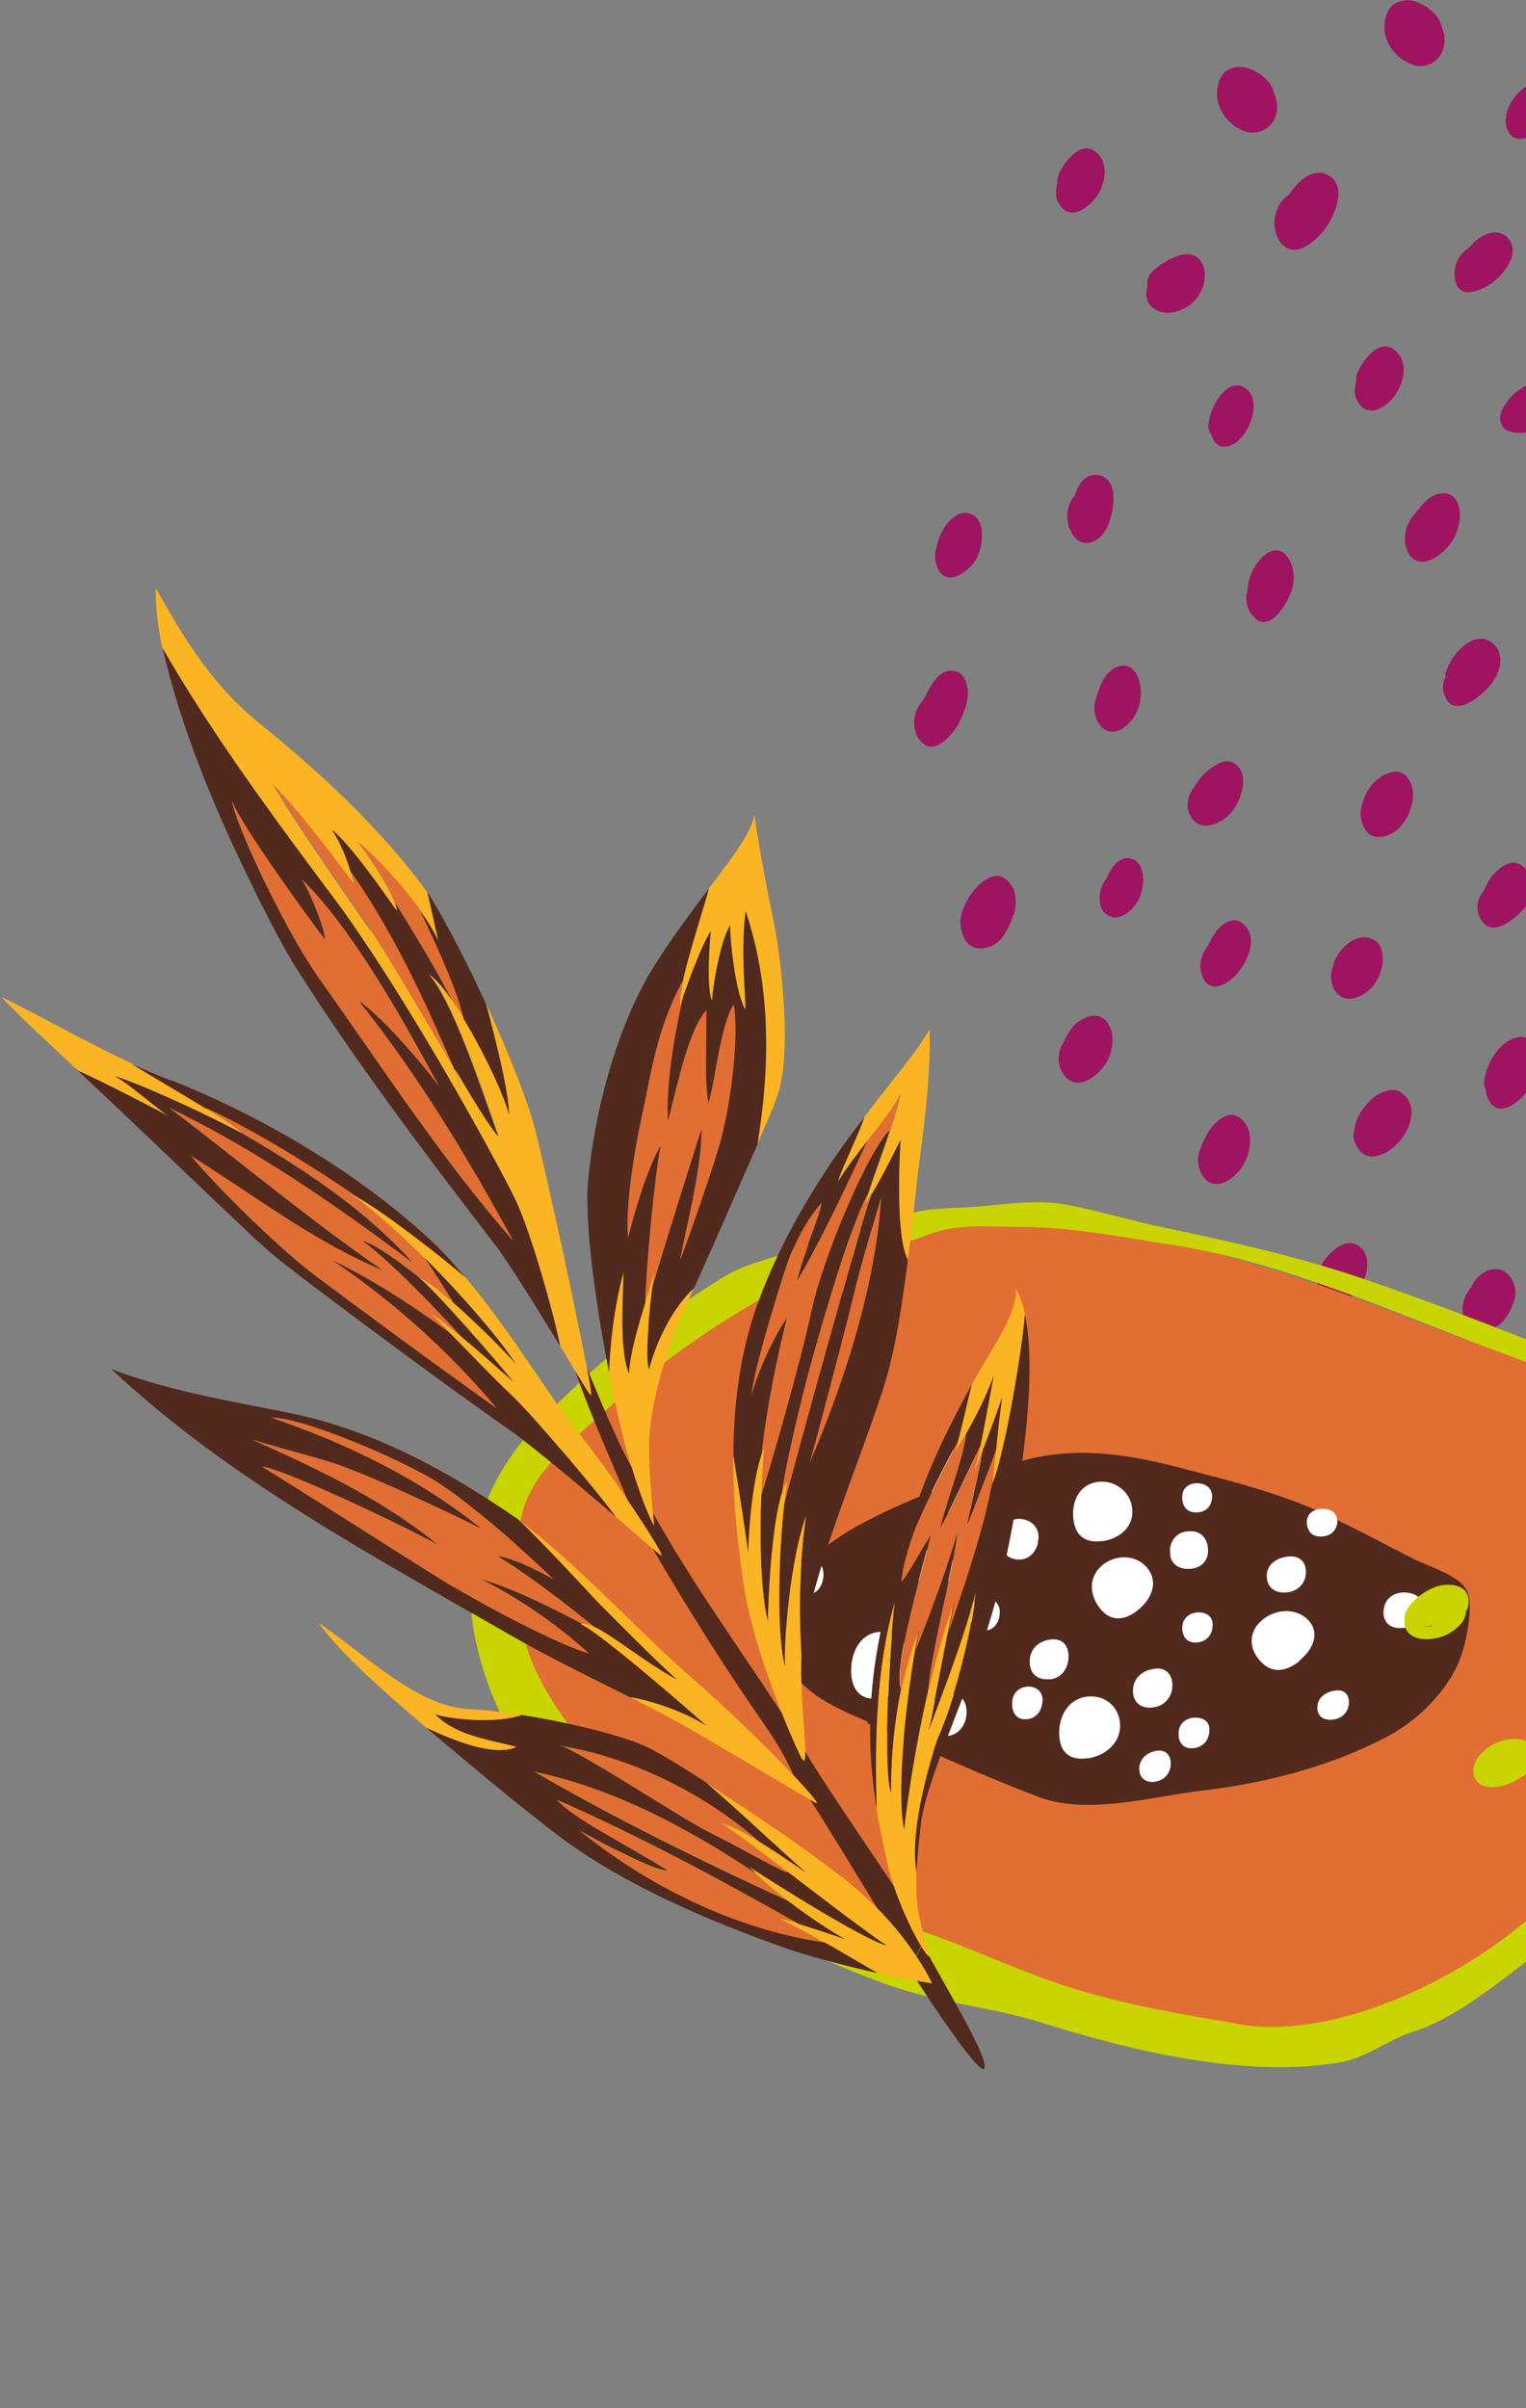 <svg width="192" height="303" viewBox="0 0 192 303" fill="none" xmlns="http://www.w3.org/2000/svg">
<rect x="0" y="0" width="192" height="303" fill="#808080" stroke="none"/>
<g clip-path="url(#clip0_320_1078)">
<path d="M189.372 54.01C191.791 55.502 197.684 53.22 196.145 48.657C195.485 46.683 193.418 47.56 192.362 48.262C192.186 48.394 191.966 48.526 191.791 48.657C190.603 49.228 189.635 50.281 188.932 51.685C188.58 52.387 188.756 53.615 189.372 54.01Z" fill="#9E1460"/>
<path d="M182.027 88.057C183.214 89.9 185.677 88.013 186.821 86.96C187.568 86.214 188.272 85.293 188.624 84.152C189.064 82.66 188.492 81.212 187.392 80.642C185.281 79.501 182.73 82.09 181.939 84.503C181.851 84.722 181.851 84.942 181.895 85.161C181.455 85.995 181.367 87.004 182.071 88.101L182.027 88.057Z" fill="#9E1460"/>
<path d="M144.819 38.522C146.182 39.882 148.205 39.4 149.613 38.434C150.888 37.601 152.12 35.275 151.372 33.389C150.229 30.493 146.446 32.775 144.995 34.135C144.511 34.617 144.203 35.319 144.379 36.065C144.335 36.241 144.291 36.416 144.247 36.592C144.115 37.425 144.335 37.996 144.819 38.522Z" fill="#9E1460"/>
<path d="M183.038 34.88C183.346 38.039 186.469 36.504 187.744 35.582C189.02 34.661 191.306 32.116 189.855 30.098C189.019 28.957 187.612 29.133 186.601 29.659C185.941 30.01 185.325 30.581 184.797 31.195C183.698 31.897 182.862 33.169 183.038 34.88Z" fill="#9E1460"/>
<path d="M186.908 136.977C186.908 137.372 187.04 137.767 187.216 138.206C188.404 141.014 191.35 138.6 192.406 136.933C193.066 135.924 193.593 134.827 193.725 133.511C193.857 132.107 193.154 130.878 192.098 130.571C189.635 129.869 187.04 133.116 186.732 136.143C186.732 136.407 186.732 136.67 186.864 136.933L186.908 136.977Z" fill="#9E1460"/>
<path d="M170.899 144.567C172.263 146.498 174.814 145.094 176.045 143.646C176.837 142.725 177.496 141.584 177.584 140.136C177.716 138.557 176.485 137.196 175.385 137.153C173.45 137.021 171.251 139.127 170.548 141.408C170.504 141.584 170.46 141.716 170.46 141.891C170.196 142.725 170.24 143.646 170.899 144.524V144.567Z" fill="#9E1460"/>
<path d="M184.094 165.54C184.622 168.348 187.656 167.689 188.976 166.373C189.68 165.627 190.251 164.574 190.559 163.477C190.955 161.898 190.163 160.406 189.064 159.88C187.7 159.222 185.765 160.275 185.106 161.986C184.314 162.863 183.83 164.179 184.094 165.583V165.54Z" fill="#9E1460"/>
<path d="M165.798 162.03C165.886 162.6 166.106 162.951 166.414 163.127C167.733 164.969 170.108 163.521 171.164 161.854C171.779 160.933 172.131 159.792 171.999 158.564C171.823 157.247 170.9 156.458 169.932 156.414C168.833 156.37 167.821 157.204 166.985 158.125C166.106 159.09 165.578 160.538 165.798 162.03Z" fill="#9E1460"/>
<path d="M151.724 148.472C153.22 149.745 155.331 148.341 156.342 146.717C157.618 144.699 157.794 141.54 155.638 140.443C154.671 139.917 153.571 140.663 152.824 141.409C152.12 142.11 151.592 143.207 151.152 144.173C151.152 144.173 151.152 144.26 151.152 144.304C151.108 144.392 151.064 144.48 151.02 144.567C150.449 145.884 150.801 147.639 151.768 148.472H151.724Z" fill="#9E1460"/>
<path d="M168.481 125.219C170.152 126.491 172.703 124.824 173.538 122.762C173.978 121.665 174.154 120.524 173.758 119.339C173.45 118.374 172.527 117.979 171.823 117.935C170.284 117.848 168.656 119.208 167.909 120.875C167.821 121.094 167.733 121.358 167.733 121.577C167.205 122.806 167.513 124.473 168.481 125.219Z" fill="#9E1460"/>
<path d="M151.24 122.718C152.252 125.482 154.935 123.595 156.034 122.016C156.738 121.051 157.266 119.954 157.398 118.637C157.53 117.19 156.43 115.829 155.374 115.786C153.967 115.742 152.736 117.277 152.032 118.901C151.24 119.954 150.713 121.27 151.24 122.718Z" fill="#9E1460"/>
<path d="M134.967 136.1C136.023 136.538 137.298 135.792 138.134 135.003C138.97 134.213 139.585 133.335 139.849 132.019C140.157 130.659 139.937 129.123 139.014 128.29C138.002 127.368 136.595 127.895 135.627 128.597C134.835 129.167 134.308 130.089 133.868 131.054C133.56 131.493 133.34 132.019 133.252 132.59C132.988 134.169 133.78 135.661 134.923 136.1H134.967Z" fill="#9E1460"/>
<path d="M138.969 114.82C140.333 116.268 142.268 114.908 143.191 113.329C144.071 111.793 144.203 108.766 142.532 108.108C141.124 107.537 139.937 108.81 139.277 110.433C139.057 110.696 138.881 111.003 138.705 111.354C138.222 112.363 138.178 114.075 138.969 114.864V114.82Z" fill="#9E1460"/>
<path d="M121.026 117.277C121.685 119.646 123.532 119.646 125.072 118.857C126.259 118.242 127.095 116.4 127.579 114.952C128.15 113.109 127.623 111.091 126.171 110.389C124.852 109.731 123.357 111.047 122.477 112.1C122.037 112.626 121.685 113.197 121.421 113.855C120.894 114.82 120.63 115.961 121.026 117.277Z" fill="#9E1460"/>
<path d="M138.398 91.26C139.981 93.234 142.488 91.26 143.236 89.066C144.027 86.74 143.236 83.318 140.905 83.801C139.541 84.064 138.618 85.512 138.134 87.179C137.562 88.496 137.43 89.987 138.442 91.26H138.398Z" fill="#9E1460"/>
<path d="M149.437 101.131C149.393 101.57 149.437 101.965 149.613 102.272C149.965 103.281 150.8 103.895 151.724 103.895C152.647 103.895 153.659 103.369 154.451 102.711C155.77 101.57 157.353 98.104 155.726 96.393C154.626 95.252 153.395 95.91 152.296 96.7C151.46 97.314 150.756 98.104 150.228 99.069C149.745 99.683 149.437 100.385 149.437 101.175V101.131Z" fill="#9E1460"/>
<path d="M171.779 104.378C172.615 105.738 174.242 105.387 175.297 104.773C177.057 103.72 178.728 100.122 177.145 97.929C176.089 96.393 174.11 97.27 173.054 98.28C172.351 98.938 171.691 99.947 171.427 101.044C171.031 102.141 171.119 103.325 171.779 104.378Z" fill="#9E1460"/>
<path d="M186.777 116.268C188.184 117.584 190.559 115.61 191.615 114.469C193.154 112.846 193.066 109.731 191.175 108.722C190.163 108.151 188.844 109.029 188.052 109.862C187.612 110.301 187.305 110.828 186.997 111.398C186.909 111.574 186.821 111.793 186.733 112.012C186.557 112.232 186.381 112.451 186.249 112.714C185.589 113.943 185.897 115.435 186.777 116.268Z" fill="#9E1460"/>
<path d="M157.925 77.834C159.86 79.413 161.84 76.21 162.543 74.192C163.335 71.735 161.972 68.357 159.685 69.454C158.453 70.068 157.09 72.086 157.002 74.017C156.606 75.377 156.782 76.869 157.969 77.79L157.925 77.834Z" fill="#9E1460"/>
<path d="M134.395 65.944C134.395 66.163 134.483 66.382 134.615 66.558C134.703 66.777 134.835 66.997 134.923 67.216C136.33 69.41 138.793 68.05 139.541 65.768C139.937 64.584 140.201 63.311 140.069 62.039C139.893 60.591 138.925 59.714 137.826 59.757C136.418 59.757 135.671 60.942 135.187 62.39C134.835 62.785 134.571 63.311 134.395 63.925C134.219 64.584 134.263 65.286 134.395 65.944Z" fill="#9E1460"/>
<path d="M115.924 93.366C117.595 95.077 119.75 92.62 120.673 90.909C121.201 89.9 121.641 88.759 121.773 87.53C121.861 86.302 121.333 84.722 120.278 84.459C118.342 83.976 117.199 85.907 116.319 87.837C116.011 88.232 115.704 88.627 115.44 89.11C114.736 90.47 114.912 92.356 115.924 93.366Z" fill="#9E1460"/>
<path d="M152.384 54.58C152.472 54.887 152.604 55.194 152.736 55.458C153.351 56.467 154.451 56.291 155.242 55.852C156.122 55.326 156.826 54.361 157.266 53.264C157.793 52.035 158.057 50.193 157.09 49.184C154.847 46.902 152.34 50.675 152.032 53.439C151.988 53.878 152.12 54.273 152.34 54.58H152.384Z" fill="#9E1460"/>
<path d="M170.768 50.368C171.867 52.694 174.11 51.465 175.298 50.017C176.661 48.35 177.321 45.498 175.429 44.006C173.67 42.602 171.647 45.016 170.812 46.858C170.636 47.253 170.592 47.604 170.636 47.955C170.416 48.745 170.372 49.666 170.724 50.412L170.768 50.368Z" fill="#9E1460"/>
<path d="M133.164 25.447C134.264 27.773 136.507 26.544 137.694 25.096C139.057 23.429 139.717 20.577 137.826 19.085C136.067 17.681 134.044 20.095 133.208 21.937C133.032 22.332 132.988 22.683 133.032 23.034C132.812 23.824 132.768 24.745 133.12 25.491L133.164 25.447Z" fill="#9E1460"/>
<path d="M177.321 69.805C178.772 71.691 180.971 70.156 182.246 68.708C183.434 67.348 184.269 64.584 183.17 62.873C182.466 61.776 181.015 61.951 180.135 62.478C179.212 63.048 178.508 64.013 177.804 64.935C177.584 65.154 177.408 65.417 177.277 65.724C176.617 66.865 176.529 68.708 177.365 69.805H177.321Z" fill="#9E1460"/>
<path d="M117.771 70.902C118.606 73.973 121.333 72.393 122.565 70.77C123.708 69.234 124.192 65.461 122.169 64.671C120.322 63.925 118.386 66.251 117.903 68.62C117.639 69.366 117.551 70.2 117.771 70.945V70.902Z" fill="#9E1460"/>
<path d="M160.916 30.23C162.543 32.775 165.226 30.712 166.589 28.957C167.953 27.246 169.668 23.254 166.985 21.981C165.226 21.148 163.423 22.596 162.191 24.482C160.564 25.448 159.684 28.256 160.96 30.23H160.916Z" fill="#9E1460"/>
<path d="M174.33 4.519C174.814 6.362 176.265 7.59 177.629 8.117C178.992 8.643 180.795 8.117 181.499 6.406C181.895 5.397 181.807 4.3 181.411 3.422C181.147 2.106 180.004 1.141 179.124 0.658C177.937 -4.89131e-05 176.837 -0.219 175.606 0.395C174.374 1.009 173.934 3.071 174.33 4.563V4.519Z" fill="#9E1460"/>
<path d="M153.263 12.899C153.747 14.742 155.154 15.97 156.562 16.497C157.925 17.023 159.728 16.497 160.432 14.786C160.828 13.777 160.74 12.68 160.344 11.802C160.08 10.486 158.937 9.521 158.057 9.038C156.87 8.38 155.77 8.161 154.539 8.775C153.307 9.389 152.867 11.451 153.263 12.943V12.899Z" fill="#9E1460"/>
<path d="M189.635 16.278C190.207 17.813 191.79 17.594 192.758 17.111C193.242 16.848 193.681 16.409 194.033 15.839C194.121 15.751 194.209 15.663 194.297 15.576C195.045 14.83 195.573 13.47 195.265 12.285C194.781 10.574 193.286 10.091 192.098 10.837C190.647 11.715 188.843 14.04 189.635 16.278Z" fill="#9E1460"/>
</g>
<g clip-path="url(#clip1_320_1078)">
<path d="M176.206 220.81C181.037 218.28 185.173 213.987 187.242 209.606C187.359 209.318 187.508 208.992 187.658 208.667C188.735 205.897 189.442 201.515 188.811 199.224C188.714 198.883 188.624 198.61 188.501 198.375C187.308 196.057 184.28 194.821 182.01 193.911C181.358 193.611 180.712 193.381 180.167 193.108C179.115 192.594 178.57 192.321 177.518 191.808C175.264 190.652 172.283 189.133 169.169 187.694C163.374 184.992 157.205 183.33 149.824 181.342C141.055 179.005 134.342 178.432 127.45 180.491C120.317 182.603 114.343 184.801 109.229 187.283C105.327 189.185 95.915 193.878 95.741 205.132C95.731 205.901 95.784 206.595 95.838 207.289C96.596 214.806 102.327 217.583 107.492 219.809C107.818 219.959 107.962 220.018 108.288 220.168C109.191 220.553 110.056 220.906 110.889 221.297C118.383 224.743 124.584 227.274 129.621 229.196C134.946 231.236 140.974 230.185 146.794 229.15C146.863 229.145 146.932 229.14 147.002 229.134C148.86 228.784 150.446 228.524 151.93 228.307C161.643 227.046 169.405 224.503 176.179 220.917L176.206 220.81Z" fill="#51291D"/>
<path d="M195.01 242.248C198.821 239.62 202.798 236.875 206.822 234.301C208.552 233.193 210.19 231.812 211.765 230.505C212.848 229.62 213.83 228.778 214.855 228.037C216.077 227.141 217.305 226.315 218.533 225.489C220.556 224.114 222.712 222.659 224.783 221.001C225.605 220.345 226.528 219.646 227.484 218.911C233.061 214.753 241.019 208.878 241.447 200.887C241.484 200.465 241.484 200.011 241.553 199.552C241.542 199.413 241.574 199.376 241.564 199.237C241.712 197.097 241.791 194.961 241.149 193.439C240.09 191.041 237.675 188.711 235.02 187.342C233.023 186.341 230.78 185.778 228.606 185.21C227.11 184.835 225.722 184.486 224.323 183.999C220.477 182.58 216.936 181.034 213.768 179.354C205.943 175.235 197.237 172.824 188.927 170.103C184.772 168.743 180.387 167.12 176.21 165.482C162.558 160.06 147.855 155.486 133.062 153.815C118.307 152.177 104.379 158.05 92.256 164.694C85.525 168.382 79.857 172.721 74.995 177.104C74.536 177.488 74.114 177.904 73.623 178.325C70.159 181.381 66.21 184.927 64.355 190.268C63.897 191.56 63.62 192.942 63.45 194.351C62.967 198.926 63.215 203.026 64.098 206.764C67.037 219.457 76.622 227.806 85.218 233.751C91.746 238.248 99.485 241.256 105.477 243.35C107.341 243.976 109.195 244.464 111.011 244.92C113.077 245.461 115.214 245.997 117.19 246.72C118.915 247.357 120.651 248.133 122.387 248.909C124.267 249.744 126.147 250.578 128.123 251.301C134.698 253.7 141.657 255.65 148.717 257.104C152.797 257.947 156.946 257.877 160.887 257.822C161.304 257.79 161.549 257.807 161.934 257.812C165.389 257.795 169.223 257.713 173.056 255.817C180.625 252.136 187.81 247.088 194.898 242.152L195.01 242.248ZM109.13 216.613C103.35 214.119 98.356 211.845 98.422 205.033C98.513 197.661 104.219 193.807 109.728 191.016C114.634 188.549 120.565 186.249 127.693 184.068C133.864 182.169 139.995 182.437 148.406 184.661C155.21 186.414 161.336 187.974 166.88 190.59C169.599 191.885 172.361 193.281 174.946 194.656C175.998 195.17 176.511 195.48 177.563 195.993C178.183 196.33 178.867 196.593 179.625 196.919C181.612 197.781 183.882 198.691 184.593 200.207C184.673 200.341 184.722 200.512 184.77 200.683C185.219 202.429 184.613 206.315 183.685 208.759C183.6 209.01 183.477 209.228 183.392 209.479C181.686 213.134 178.286 216.569 174.325 218.614C167.813 221.971 160.408 224.173 151.485 225.269C149.825 225.464 148.17 225.73 146.344 226.043C140.897 226.944 135.243 227.862 130.564 226.053C125.095 223.954 119.172 221.402 111.822 218.015C110.989 217.624 110.086 217.239 109.146 216.821L109.13 216.613Z" fill="#E16E33"/>
<path d="M177.824 255.629C184.807 253.389 191.483 246.739 198.123 242.326C201.812 239.917 205.147 236.557 208.808 233.801C211.482 231.818 214.29 230.209 217.012 228.396C222.596 224.762 228.461 219.814 233.948 214.929C240.053 209.475 244.56 201.418 243.312 194.776C242.187 188.822 236.381 185.981 231.221 183.371C225.917 180.701 219.599 179.365 213.697 177.09C199.479 171.571 185.293 165.561 170.808 160.656C163.101 158.064 154.61 156.16 146.519 154.47C142.439 153.627 138.433 152.395 134.428 151.617C130.422 150.838 126.567 151.55 122.68 151.845C119.487 152.087 116.47 151.897 113.416 153.036C110.768 154.005 107.992 154.669 105.307 155.606C101.601 156.899 97.805 157.92 93.999 159.256C91.041 160.283 88.554 162.427 85.746 164.036C79.731 167.494 74.618 172.245 69.196 177.509C63.224 183.337 59.053 190.321 59.171 200.4C59.273 210.725 65.384 222.444 72.132 228.425C77.565 233.214 84.2 237.737 90.348 240.483C97.329 243.618 104.225 247.005 111.195 249.548C117.844 252.011 124.904 252.557 130.987 254.47C142.118 257.989 156.815 261.586 168.764 259.458C171.899 258.906 174.722 256.598 177.754 255.635L177.824 255.629ZM155.647 254.624C148.571 253.415 141.57 252.271 134.231 249.93C126.284 247.391 118.309 243.144 110.17 241.283C97.694 238.424 82.07 230.534 73.937 220.19C69.827 214.916 65.493 208.997 65.125 201.101C64.968 197.727 64.88 192.986 65.887 189.768C67.06 185.979 70.24 182.875 72.685 180.63C81.864 172.045 94.407 162.716 106.579 158.511C109.879 157.388 113.28 156.677 116.467 155.457C120.396 153.903 124.305 154.339 128.497 154.37C134.958 154.404 141.623 155.714 148.021 156.729C162.194 158.97 176.434 165.675 190.086 170.643C203.38 175.499 216.306 181.919 229.749 185.996C234.684 187.506 241.19 190.364 240.814 196.78C240.608 200.426 240.674 203.528 237.846 207.129C235.082 210.654 232.12 212.52 228.966 215.063C222.566 220.331 216.001 224.808 209.639 229.654C205.849 232.559 201.755 234.231 197.96 237.067C195.35 238.976 192.692 241.167 190.258 243.097C181.702 249.82 167.225 256.713 155.684 254.656L155.647 254.624Z" fill="#C9D400"/>
<path d="M138.752 193.876C136.547 194.252 135.206 193.167 135.034 190.946C134.861 188.725 135.896 186.762 138.107 186.454C140.285 186.184 142.251 187.676 142.455 189.86C142.66 192.043 140.995 193.531 138.789 193.908L138.752 193.876Z" fill="white"/>
<path d="M143.131 202.619C141.289 204.086 139.532 203.94 138.282 202.219C136.994 200.467 136.998 198.267 138.807 196.839C140.654 195.442 143.153 195.706 144.436 197.389C145.718 199.072 144.972 201.153 143.131 202.619Z" fill="white"/>
<path d="M136.927 221.207C134.652 221.589 133.311 220.504 133.272 218.203C133.196 215.87 134.434 213.821 136.676 213.477C138.956 213.164 140.858 214.73 140.929 216.994C141 219.257 139.169 220.862 136.895 221.244L136.927 221.207Z" fill="white"/>
<path d="M110.511 213.716C108.295 213.954 107.077 212.65 107.091 210.135C107.106 207.621 108.408 205.497 110.629 205.329C112.85 205.161 114.597 206.983 114.615 209.46C114.595 211.905 112.796 213.472 110.543 213.678L110.511 213.716Z" fill="white"/>
<path d="M163.49 208.999C161.617 210.502 159.871 210.495 158.492 208.924C157.113 207.353 157.053 205.229 158.895 203.762C160.736 202.296 163.326 202.379 164.667 203.918C166.041 205.42 165.326 207.463 163.453 208.967L163.49 208.999Z" fill="white"/>
<path d="M122.404 189.705C120.589 191.064 118.929 190.806 117.763 188.835C116.598 186.864 116.698 184.553 118.513 183.193C120.327 181.834 122.709 182.386 123.869 184.288C125.029 186.19 124.219 188.346 122.404 189.705Z" fill="white"/>
<path d="M117.541 199.916C116.046 199.995 115.095 198.985 115.179 197.373C115.258 195.692 116.48 194.797 117.943 194.756C119.443 194.747 120.101 196.023 119.878 197.645C119.745 198.633 119.003 199.875 117.509 199.954L117.541 199.916Z" fill="white"/>
<path d="M145.124 214.824C143.571 215.047 142.529 214.218 142.55 212.681C142.57 211.144 143.781 210.11 145.34 209.957C146.862 209.771 147.647 210.898 147.488 212.446C147.387 213.396 146.678 214.602 145.124 214.824Z" fill="white"/>
<path d="M162.016 200.348C160.495 200.533 159.427 199.811 159.383 198.349C159.34 196.886 160.562 195.991 162.121 195.838C163.679 195.685 164.459 196.742 164.289 198.151C164.183 199.032 163.538 200.163 161.947 200.353L162.016 200.348Z" fill="white"/>
<path d="M130.603 194.144C130.198 195.675 129.04 196.496 127.583 196.153C126.125 195.81 125.697 194.341 126.102 192.81C126.539 191.241 127.9 190.789 129.267 191.314C130.095 191.635 130.971 192.58 130.566 194.112L130.603 194.144Z" fill="white"/>
<path d="M178.955 202.694C178.609 204.081 177.488 204.934 175.946 204.842C174.403 204.749 173.82 203.537 174.166 202.15C174.512 200.762 175.895 200.134 177.384 200.44C178.271 200.617 179.301 201.306 178.918 202.662L178.955 202.694Z" fill="white"/>
<path d="M132.072 211.276C130.513 211.429 129.541 210.596 129.556 208.989C129.571 207.382 130.82 206.38 132.347 206.265C133.873 206.149 134.627 207.313 134.404 208.935C134.271 209.923 133.599 211.16 132.04 211.313L132.072 211.276Z" fill="white"/>
<path d="M119.186 218.432C117.627 218.585 116.65 217.682 116.729 216.001C116.776 214.357 118.019 213.286 119.546 213.17C121.073 213.054 121.799 214.325 121.576 215.948C121.443 216.935 120.745 218.279 119.186 218.432Z" fill="white"/>
<path d="M147.19 195.085C147.286 193.612 148.257 192.631 149.794 192.654C151.294 192.645 152.085 193.841 151.99 195.314C151.895 196.787 150.593 197.549 149.114 197.382C148.163 197.28 147.1 196.627 147.228 195.117L147.19 195.085Z" fill="white"/>
<path d="M131.144 214.175C131.033 215.439 130.227 216.303 129.042 216.323C127.825 216.381 127.221 215.345 127.364 214.042C127.475 212.778 128.505 212.106 129.701 212.225C130.406 212.311 131.287 212.872 131.176 214.137L131.144 214.175Z" fill="white"/>
<path d="M152.572 204.625C152.488 205.784 151.714 206.61 150.497 206.667C149.279 206.725 148.649 205.795 148.766 204.6C148.85 203.442 149.88 202.77 151.076 202.889C151.813 202.938 152.689 203.43 152.572 204.625Z" fill="white"/>
<path d="M125.781 203.097C125.67 204.362 124.865 205.226 123.674 205.176C122.483 205.127 121.949 204.086 122.06 202.821C122.204 201.519 123.207 200.954 124.371 201.11C125.113 201.228 125.893 201.832 125.781 203.097Z" fill="white"/>
<path d="M152.164 217.816C152.085 219.044 151.311 219.87 150.062 219.965C148.813 220.06 148.182 219.131 148.299 217.935C148.378 216.708 149.408 216.036 150.636 216.118C151.373 216.166 152.281 216.621 152.164 217.816Z" fill="white"/>
<path d="M168.274 191.461C168.184 192.55 167.474 193.302 166.22 193.327C165.003 193.385 164.377 192.525 164.43 191.404C164.483 190.283 165.524 189.75 166.682 189.837C167.419 189.886 168.295 190.378 168.237 191.429L168.274 191.461Z" fill="white"/>
<path d="M152.504 188.434C152.419 189.592 151.672 190.312 150.449 190.3C149.227 190.288 148.666 189.353 148.75 188.195C148.835 187.037 149.839 186.472 151.04 186.66C151.745 186.746 152.589 187.276 152.504 188.434Z" fill="white"/>
<path d="M145.328 224.199C144.116 224.326 143.299 223.69 143.341 222.43C143.42 221.203 144.439 220.392 145.651 220.266C146.863 220.139 147.461 221.106 147.275 222.306C147.158 223.048 146.572 224.035 145.29 224.167L145.328 224.199Z" fill="white"/>
<path d="M167.761 216.354C166.517 216.518 165.705 215.951 165.753 214.761C165.768 213.608 166.793 212.867 168.036 212.703C169.28 212.539 169.868 213.367 169.682 214.568C169.597 215.272 169.005 216.19 167.761 216.354Z" fill="white"/>
<path d="M101.532 200.572C100.374 200.486 99.679 199.631 99.886 198.254C100.024 196.883 101.054 196.211 102.213 196.298C103.371 196.385 103.81 197.538 103.528 198.851C103.347 199.667 102.691 200.659 101.569 200.604L101.532 200.572Z" fill="white"/>
<g clip-path="url(#clip2_320_1078)">
<path d="M184.497 202.694C184.691 202.354 184.788 201.965 184.788 201.527C184.837 199.242 182.116 199.096 180.561 199.68C178.908 200.312 176.43 202.111 176.673 204.153C176.916 206.438 179.491 206.486 181.192 206C182.553 205.611 184.497 204.25 184.448 202.694H184.497ZM180.123 204.542C180.123 204.542 180.22 204.542 180.269 204.542C179.929 204.639 179.54 204.688 179.2 204.639C179.491 204.639 179.832 204.59 180.075 204.542H180.123Z" fill="#C9D400"/>
<path d="M192.612 219.371C191.155 218.398 189.114 218.787 187.704 219.565C186.441 220.295 184.983 221.85 185.469 223.455C186.149 225.643 189.551 224.962 191.398 223.601C193.244 222.628 194.799 220.829 192.612 219.371Z" fill="#C9D400"/>
</g>
</g>
<g clip-path="url(#clip3_320_1078)">
<path d="M102.081 171.439C103.501 166.289 106.995 154.202 109.263 150.084C109.121 150.544 108.979 151.005 108.866 151.439C109.036 151.113 109.263 150.788 109.489 150.409C109.518 150.409 109.546 150.436 109.574 150.463C108.95 152.089 107.359 157.754 105.995 162.632C103.524 171.44 101.024 180.357 98.665 189.246C98.78 188.162 98.922 187.159 99.065 186.319C98.838 186.644 98.611 187.132 98.412 187.755C98.727 184.882 100.717 176.371 102.081 171.412L102.081 171.439Z" fill="#E16E33"/>
<path d="M121.539 180.434C121.029 181.301 120.547 182.086 120.122 182.655C120.235 182.384 120.377 182.005 120.491 181.544C121.031 179.647 121.713 176.53 122.282 174.199C124.975 169.322 127.979 165.313 127.841 162.168C128.35 163.036 128.716 164.148 128.97 165.396C128.768 169.001 126.488 183.096 124.786 186.971C124.843 186.673 124.872 186.32 124.929 185.914C125.043 184.992 125.158 183.772 125.301 182.471C125.529 180.194 125.815 177.646 126.072 175.857C125.504 177.429 124.511 180.302 123.603 182.551C123.234 183.445 122.893 184.231 122.581 184.8C122.837 184.258 123.093 183.174 123.349 181.846C123.861 179.271 124.459 175.72 125 173.118C124.12 175.584 122.73 178.32 121.511 180.434L121.539 180.434Z" fill="#FAB424"/>
<path d="M122.282 174.172C122.169 174.389 122.055 174.578 121.942 174.795C118.567 181.081 116.185 185.958 113.516 194.712C112.692 197.395 111.868 200.43 111.072 204.035C108.683 214.66 109.467 222.414 110.338 227.81C110.093 219.053 110.216 210.08 112.602 201.57C111.888 207.561 111.079 223.202 112.151 225.616C112.1 220.682 112.643 216.237 113.383 212.632C112.282 209.784 116.144 197.155 117.083 193.089C115.665 195.311 114.021 198.372 113.398 198.968C113.455 198.047 113.655 196.827 114.223 194.957C114.421 194.333 114.62 193.629 114.904 192.87C115.841 190.241 119.159 183.684 120.463 181.517C121.003 179.62 121.685 176.503 122.254 174.172L122.282 174.172Z" fill="#51291D"/>
<path d="M110.876 150.628C110.156 161.769 106.294 173.829 101.869 184.072C102.749 180.982 106.927 165.046 107.325 163.257C108.007 160.249 109.143 156.373 110.876 150.628Z" fill="#E16E33"/>
<path d="M121.539 180.434C122.758 178.32 124.148 175.584 125.028 173.118C124.516 175.72 123.917 179.271 123.377 181.845C122.157 184.311 118.895 191.356 118.329 192.169C119.295 188.049 121.281 183.226 121.539 180.434Z" fill="#51291D"/>
<path d="M110.876 150.628C109.143 156.4 108.007 160.276 107.325 163.257C106.927 165.046 102.749 180.982 101.869 184.072C106.294 173.802 110.156 161.769 110.876 150.628ZM106.024 162.659C107.387 157.781 108.978 152.09 109.603 150.491C109.574 150.491 109.546 150.464 109.518 150.436C110.822 148.486 113.317 143.365 113.317 143.365C113.317 143.365 112.512 155.265 114.234 158.493C113.549 163.779 112.665 169.986 111.161 174.594C107.782 185.082 102.988 195.568 100.995 206.573C100.938 207.115 100.88 207.684 100.852 208.28C100.573 204.268 100.468 196.866 101.408 190.795C99.535 195.754 98.533 206.461 98.784 209.688C97.685 205.81 97.922 195.725 98.665 189.246C101.024 180.357 103.524 171.44 105.995 162.632L106.024 162.659Z" fill="#51291D"/>
<path d="M100.253 161.162C102.889 156.936 106.973 148.21 109.158 143.441C110.716 141.437 112.388 139.351 113.324 137.509C112.926 139.135 112.471 140.707 111.989 142.198C109.383 144.472 103.51 158.292 102.173 164.851C100.921 170.895 96.831 185.232 95.808 188.186C95.896 185.909 96.04 183.821 96.155 182.195C96.041 182.466 95.928 182.791 95.814 183.089C96.273 177.857 98.008 169.591 99.002 165.796C97.784 167.476 95.572 171.865 94.549 175.524C94.779 172.135 98.954 158.964 99.521 157.664C100.542 155.388 101.591 153.301 103.376 151.27C103.29 152.436 101.446 156.663 100.253 161.135L100.253 161.162Z" fill="#E16E33"/>
<path d="M123.631 182.524C124.539 180.274 125.532 177.429 126.1 175.83C125.815 177.619 125.558 180.167 125.329 182.444C124.42 185.046 122.207 190.682 121.725 191.82C122.066 189.787 123.09 185.451 123.659 182.496L123.631 182.524Z" fill="#51291D"/>
<path d="M112.478 237.356C112.083 236.189 111.745 235.023 111.52 233.884C111.182 232.23 110.731 230.251 110.309 227.81C110.064 219.053 110.188 210.08 112.574 201.57C111.86 207.561 111.05 223.202 112.123 225.616C112.072 220.682 112.614 216.237 113.354 212.632C114.037 209.298 114.917 206.669 115.598 204.962C115.484 205.694 115.313 206.588 115.142 207.564C114.06 213.934 112.746 224.912 113.731 230.173C114.017 227.543 115.1 219.872 116.721 212.825C117.745 208.38 118.994 204.207 120.016 201.47C119.845 202.554 119.561 203.909 119.248 205.427C118.28 210.306 117.113 216.594 116.829 217.651C118.39 213.451 121.455 205.619 122.762 200.117C122.332 205.241 120.116 213.426 118.527 217.301C117.08 220.823 114.325 230.499 115.31 235.488C115.251 237.332 115.306 238.85 115.502 240.206C115.839 242.619 117.053 245.846 116.854 246.063C116.854 246.09 116.798 246.063 116.741 246.063C116.571 245.927 116.261 245.52 115.893 244.896C114.933 243.323 113.521 240.393 112.45 237.329L112.478 237.356Z" fill="#FAB424"/>
<path d="M115.171 207.564C116.533 204.258 119.172 197.321 120.394 192.849C120.163 196.292 116.867 208.759 116.749 212.853C115.101 219.872 114.017 227.57 113.759 230.2C112.775 224.939 114.088 213.961 115.171 207.591L115.171 207.564Z" fill="#51291D"/>
<path d="M124.2 205.134C121.957 212.207 116.567 224.103 115.911 229.145C115.597 231.639 115.397 233.726 115.338 235.515C114.353 230.499 117.109 220.85 118.556 217.328C120.145 213.453 122.361 205.268 122.791 200.144C121.483 205.646 118.418 213.505 116.858 217.678C117.142 216.621 118.309 210.306 119.276 205.454C120.327 202.148 123.62 192.744 124.901 185.887C124.844 186.293 124.787 186.673 124.758 186.944C126.46 183.069 128.739 168.974 128.942 165.368C129.758 169.111 129.639 174.343 129.124 179.52C128.266 188.005 126.756 197.031 124.172 205.134L124.2 205.134Z" fill="#51291D"/>
<path d="M120.122 182.655C120.547 182.086 121.029 181.301 121.539 180.434C121.31 183.226 119.295 188.049 118.329 192.169C118.924 191.356 122.186 184.311 123.377 181.846C123.121 183.174 122.837 184.258 122.61 184.8C122.922 184.231 123.29 183.445 123.631 182.551C123.062 185.505 122.067 189.842 121.696 191.875C122.179 190.736 124.392 185.1 125.301 182.498C125.158 183.799 125.071 185.046 124.929 185.941C123.903 192.609 120.355 202.202 119.304 205.508C119.617 203.991 119.874 202.635 120.073 201.551C119.051 204.261 117.801 208.462 116.778 212.907C116.896 208.813 120.192 196.373 120.422 192.903C119.2 197.375 116.561 204.313 115.199 207.618C115.37 206.643 115.512 205.748 115.655 205.016C114.974 206.724 114.094 209.352 113.411 212.686C112.31 209.838 116.173 197.209 117.111 193.144C115.694 195.365 114.049 198.427 113.426 199.023C113.483 198.101 113.683 196.881 114.251 195.011C114.45 194.388 114.648 193.683 114.932 192.924C115.869 190.296 119.187 183.739 120.491 181.571C120.377 182.032 120.235 182.411 120.122 182.682L120.122 182.655Z" fill="#E16E33"/>
<path d="M102.145 164.851C103.482 158.292 109.383 144.472 111.96 142.197C110.995 145.151 109.945 147.834 109.235 150.111C106.967 154.229 103.473 166.316 102.052 171.466C100.689 176.425 98.698 184.936 98.384 187.809C97.021 191.929 96.614 201.796 96.612 204.019C95.682 200.575 95.548 193.798 95.752 188.213C96.774 185.259 100.865 170.922 102.116 164.878L102.145 164.851Z" fill="#51291D"/>
<path d="M90.783 229.361C92.027 230.095 95.391 232.647 99.01 235.416C99.01 235.47 99.01 235.524 98.954 235.578C96.804 234.6 92.873 232.346 89.253 230.525C85.633 228.732 72.739 220.178 70.561 219.633C79.615 221.107 88.834 225.78 95.562 231.698C93.696 230.53 92.056 229.688 90.754 229.334L90.783 229.361Z" fill="#E16E33"/>
<path d="M67.275 222.937C77.205 224.981 86.877 230.17 95.105 235.71C96.236 236.823 97.65 237.99 99.091 239.103C88.287 234.157 77.54 228.859 67.275 222.91L67.275 222.937Z" fill="#E16E33"/>
<path d="M65.216 191.216C73.387 197.379 80.17 205.194 87.718 211.709C90.771 214.342 96.481 219.798 99.788 223.326C101.993 225.659 103.264 227.233 102.557 226.826C102.388 226.717 102.19 226.609 101.963 226.473C99.418 225.006 93.423 221.367 87.032 217.673C84.544 216.233 81.942 214.875 79.255 213.543C80.472 213.653 85.366 214.878 88.872 217.132C85.141 213.821 75.076 205.134 73.012 204.346C73.068 204.346 73.125 204.319 73.21 204.292C73.606 204.238 74.115 204.374 74.709 204.646C77.028 205.706 80.732 208.855 85.143 211.327C82.571 209.019 76.183 202.614 74.798 201.149C73.696 199.955 68.41 194.256 65.244 191.216L65.216 191.216Z" fill="#FAB424"/>
<path d="M83.985 235.345C78.414 231.896 72.051 228.771 70.016 226.437C80.453 231.004 90.605 236.491 100.503 242.087C99.654 241.842 98.834 241.597 98.155 241.461C99.23 241.896 101.464 243.145 103.811 244.476C92.409 242.81 81.521 237.349 72.785 230.29C76.235 232.192 82.655 235.615 84.013 235.399L83.985 235.345Z" fill="#E16E33"/>
<path d="M95.077 235.71C94.766 235.411 94.483 235.086 94.201 234.814C97.594 237.149 109.329 244.401 111.536 244.783C109.132 243.208 103.874 239.19 98.982 235.443C95.363 232.674 91.999 230.122 90.754 229.388C92.056 229.742 93.696 230.611 95.562 231.752C97.316 232.839 99.267 234.169 101.359 235.581C98.73 233.328 93.416 228.253 88.751 224.262C96.103 229.042 105.604 235.396 109.561 239.304C109.815 239.576 110.07 239.82 110.324 240.064C112.585 242.398 114.168 244.515 115.27 246.142C116.654 248.204 117.247 249.561 117.247 249.561C116.935 249.506 116.256 249.397 115.351 249.233C114.078 249.015 112.296 248.688 110.372 248.252C108.703 247.274 106.215 245.807 103.783 244.422C101.464 243.091 99.23 241.868 98.127 241.406C98.834 241.57 99.654 241.788 100.475 242.032C103.049 242.821 105.764 243.746 106.302 243.964C104.775 243.095 101.862 241.221 99.035 239.076C97.593 237.963 96.179 236.795 95.049 235.683L95.077 235.71Z" fill="#FAB424"/>
<path d="M64.436 205.854C69.3 208.652 74.391 211.098 79.255 213.543C80.472 213.653 85.366 214.878 88.872 217.132C85.14 213.821 75.076 205.134 73.011 204.346C73.068 204.346 73.125 204.319 73.21 204.292C69.788 202.444 63.679 199.428 60.539 198.72C62.434 199.617 68.457 202.877 74.111 208.034C68.708 206.429 57.283 199.828 55.756 198.878C48.178 194.152 40.628 189.264 32.993 184.538C35.313 184.73 48.747 190.926 55.139 194.377C48.127 188.648 39.925 184.79 31.667 181.094C33.562 181.773 38.513 182.999 41.964 184.087C45.415 185.175 55.257 189.659 60.715 192.431C52.884 186.105 43.777 181.649 34.188 178.385C34.641 178.386 35.235 178.441 35.942 178.577C40.978 179.559 51.613 184.206 55.374 186.705C59.7 189.556 66.258 195.419 69.65 198.703C69.198 198.377 64.023 195.661 62.608 195.849C65.662 197.506 71.627 202.121 74.709 204.646C77.028 205.706 80.732 208.855 85.143 211.327C82.571 209.019 76.183 202.614 74.798 201.149C73.695 199.955 68.41 194.256 65.244 191.216C65.159 191.161 65.103 191.107 65.018 191.053C56.535 185.188 46.92 179.89 36.453 177.791C36.255 177.764 36.028 177.71 35.83 177.655C27.739 176.074 20.723 174.819 14.019 172.263C28.577 185.97 47.101 195.886 64.436 205.854Z" fill="#51291D"/>
<path d="M54.747 215.685C57.178 218.236 60.913 218.782 64.986 219.79C62.24 221.115 57.008 218.995 53.614 217.364C60.427 223.147 67.382 228.874 70.944 231.481C79.031 237.373 89.326 241.776 99.169 245.23C100.867 245.828 106.1 247.325 110.4 248.252C108.732 247.274 106.243 245.807 103.811 244.422C92.409 242.756 81.521 237.294 72.785 230.236C76.235 232.138 82.655 235.561 84.013 235.345C78.442 231.896 72.079 228.771 70.044 226.437C80.481 231.004 90.633 236.491 100.531 242.087C103.105 242.876 105.821 243.801 106.358 244.018C104.831 243.149 101.919 241.302 99.091 239.13C88.287 234.184 77.54 228.886 67.275 222.937C77.205 224.981 86.877 230.17 95.105 235.71C94.794 235.411 94.512 235.086 94.229 234.814C97.622 237.149 109.357 244.401 111.564 244.783C109.161 243.208 103.902 239.19 99.01 235.443C99.01 235.497 99.01 235.551 98.954 235.606C96.804 234.627 92.873 232.373 89.253 230.552C85.633 228.759 72.739 220.205 70.561 219.66C79.615 221.134 88.834 225.808 95.562 231.725C97.316 232.811 99.267 234.142 101.359 235.554C98.73 233.301 93.416 228.225 88.779 224.235C85.584 222.144 82.869 220.514 81.568 219.89C78.486 218.395 71.725 216.734 65.642 215.778C62.499 216.886 56.727 216.338 54.747 215.685Z" fill="#51291D"/>
<path d="M108.764 140.513C107.884 143.088 105.616 147.64 105.445 148.643C106.154 147.342 107.599 145.473 109.157 143.469C106.973 148.238 102.861 156.963 100.253 161.189C101.446 156.717 103.318 152.49 103.376 151.324C101.591 153.356 100.57 155.415 99.521 157.718C98.925 158.992 94.779 172.19 94.549 175.578C95.543 171.92 97.784 167.53 99.002 165.851C98.008 169.645 96.272 177.912 95.814 183.144C94.338 187.669 94.159 195.233 94.159 195.477C93.682 192.006 92.867 186.882 92.277 183.14C92.284 176.958 93.055 170.317 95.326 164.03C98.278 155.873 103.324 147.447 108.764 140.567L108.764 140.513Z" fill="#51291D"/>
<path d="M108.765 140.513C112.222 135.935 115.509 132.171 116.955 129.488C117.145 136.32 115.977 143.53 115.52 147.434C115.292 149.331 114.862 153.587 114.234 158.52C112.512 155.265 113.317 143.392 113.317 143.392C113.317 143.392 110.822 148.513 109.518 150.463C109.263 150.816 109.064 151.168 108.894 151.493C109.008 151.059 109.121 150.599 109.292 150.138C110.002 147.861 111.052 145.179 112.017 142.225C112.5 140.734 112.982 139.189 113.352 137.536C112.416 139.378 110.744 141.491 109.186 143.469C107.627 145.473 106.182 147.369 105.473 148.643C105.644 147.64 107.913 143.088 108.793 140.513L108.765 140.513Z" fill="#FAB424"/>
<path d="M81.121 163.933C81.603 162.415 82.058 160.925 82.399 159.57C82.285 160.329 82.171 161.169 82.056 162.009C81.514 166.238 81.198 171.036 81.621 172.365C82.53 168.815 84.686 164.425 87.291 162.096C87.178 162.367 87.036 162.638 86.923 162.882C83.774 169.494 81.644 177.191 81.667 182.016C81.663 185.134 81.999 188.523 82.167 190.448C82.25 191.451 82.306 192.075 82.278 192.048C81.77 191.153 80.669 188.603 79.485 184.725C79.146 183.586 78.78 182.339 78.442 180.983C77.991 179.193 77.315 176.21 76.612 172.712C76.7 169.703 77.158 164.634 78.437 160.081C78.347 164.147 77.944 170.219 79.102 172.823C79.303 170.058 80.24 166.941 81.149 163.987L81.121 163.933Z" fill="#FAB424"/>
<path d="M100.922 221.348C100.611 220.805 99.595 218.635 98.381 215.57C96.604 211.095 94.347 204.722 93.532 199.136C92.858 194.554 92.214 189.022 92.249 183.112C92.867 186.854 93.682 192.006 94.131 195.45C94.131 195.206 94.309 187.642 95.786 183.116C95.899 182.791 96.013 182.493 96.126 182.222C96.011 183.821 95.867 185.909 95.78 188.213C95.576 193.798 95.71 200.575 96.64 204.019C96.642 201.796 97.049 191.929 98.412 187.809C98.611 187.186 98.838 186.698 99.064 186.373C98.922 187.213 98.808 188.216 98.665 189.301C97.951 195.779 97.685 205.864 98.784 209.742C98.533 206.516 99.535 195.835 101.408 190.849C100.468 196.921 100.573 204.322 100.851 208.335C100.649 212.509 101.293 218.122 101.347 220.481C101.346 221.511 101.261 221.917 100.922 221.375L100.922 221.348Z" fill="#FAB424"/>
<path d="M102.585 226.826C103.321 227.233 102.021 225.66 99.816 223.326C99.308 222.105 98.151 219.799 96.06 216.815C91.144 209.761 86.483 202.327 82.105 194.84C82.671 195.302 83.038 195.6 83.18 195.682C83.406 195.818 82.728 194.597 81.57 192.725C81.853 192.427 81.995 192.265 82.278 191.967C82.307 191.994 82.279 191.397 82.167 190.367C86.996 199.048 92.901 207.187 98.353 215.516C99.567 218.581 100.583 220.778 100.894 221.294C101.233 221.836 101.318 221.43 101.319 220.399C103.409 224.007 110.416 234.209 112.45 237.301C113.493 240.393 114.933 243.323 115.893 244.869C115.638 245.357 115.525 245.601 115.27 246.088C114.168 244.433 112.586 242.317 110.324 240.01C108.432 236.917 103.602 228.969 101.935 226.446C102.161 226.581 102.359 226.69 102.529 226.799L102.585 226.826Z" fill="#51291D"/>
<path d="M115.298 246.142C115.553 245.655 115.667 245.411 115.922 244.923C116.289 245.52 116.571 245.927 116.769 246.09C116.826 246.117 116.854 246.144 116.883 246.09C119.791 251.38 124.395 259.057 123.856 260.222C123.317 261.387 116.735 251.322 115.379 249.233C116.285 249.397 116.964 249.506 117.275 249.561C117.275 249.561 116.682 248.204 115.298 246.142Z" fill="#51291D"/>
<path d="M33.837 111.992C31.268 106.838 29.32 102.037 29.209 100.681C30.309 103.746 38.955 115.603 40.876 118.126C41.018 117.449 39.467 113.082 38.026 110.668C40.457 113.029 43.029 116.394 45.402 119.921C49.837 126.513 55.4 136.93 55.4 136.93C55.4 136.93 48.562 128.247 45.197 125.993C52.657 135.3 58.956 145.826 64.632 156.215C55.645 145.985 48.074 134.265 40.276 123.304C38.129 120.292 35.813 116.033 33.809 112.019L33.837 111.992Z" fill="#E16E33"/>
<path d="M30.323 142.487C22.829 138.602 16.747 136.101 14.513 135.394C16.605 136.562 19.885 139.575 21.383 140.471C18.753 139.14 13.663 136.423 9.76 134.656C5.661 130.829 2.071 127.491 0.177 125.428C6.145 128.39 11.15 131.296 16.58 133.796C19.238 135.453 22.886 137.545 25.799 139.337C28.033 140.722 29.843 141.917 30.606 142.623C30.521 142.596 30.436 142.541 30.351 142.487L30.323 142.487Z" fill="#FAB424"/>
<path d="M55.138 118.305C55.082 118.033 54.209 114.101 53.786 112.258C53.786 112.285 53.843 112.339 53.843 112.366C55.679 115.188 58.531 120.64 61.128 126.255C62.396 130.865 64.115 137.942 64.027 140.328C63.548 138.186 60.951 132.517 58.24 128.095C57.564 124.922 55.108 119.308 52.596 114.208C53.726 115.755 54.63 117.193 55.11 118.305L55.138 118.305Z" fill="#51291D"/>
<path d="M21.558 135.917C32.872 140.429 44.494 147.247 53.54 155.444C55.293 157.019 56.989 158.864 58.628 160.845C55.462 158.13 48.676 152.809 45.141 150.799C40.193 147.351 31.625 141.973 25.742 139.391C22.829 137.599 19.21 135.507 16.523 133.851C18.164 134.612 19.861 135.291 21.558 135.971L21.558 135.917Z" fill="#51291D"/>
<path d="M44.591 111.136C44.507 110.919 44.366 110.35 44.14 109.536C49.593 117.404 53.46 125.785 57.214 134.492C53.486 128.198 48.882 120.304 46.679 117.075C43.034 111.731 36.31 102.099 34.446 98.654C37.047 101.097 42.868 108.803 44.591 111.109L44.591 111.136Z" fill="#E16E33"/>
<path d="M46.65 117.075C48.854 120.304 53.457 128.198 57.185 134.492C57.439 135.224 57.693 135.956 57.919 136.689C57.579 136.715 57.438 136.742 57.098 136.769C53.737 130.909 49.755 124.371 46.506 119.488C44.952 117.155 43.596 115.174 42.607 113.845C34.837 103.453 26.897 92.79 20.43 81.559C19.838 78.739 19.53 76.19 19.617 74.021C23.515 81.02 27.046 86.473 32.446 90.844C40.248 97.169 47.853 104.172 53.758 112.258C54.18 114.102 55.053 118.033 55.109 118.305C54.63 117.193 53.754 115.755 52.596 114.208C50.448 111.278 47.396 107.967 45.021 105.931C47.282 108.943 49.089 111.954 49.682 113.609C49.851 114.07 49.935 114.422 49.907 114.639C48.183 112.17 44.087 106.337 41.797 104.464C42.983 106.254 43.688 108.234 44.083 109.59C44.337 110.377 44.478 110.973 44.534 111.19C42.782 108.857 36.99 101.178 34.389 98.735C36.225 102.153 42.949 111.812 46.622 117.157L46.65 117.075Z" fill="#FAB424"/>
<path d="M21.271 139.332C32.188 144.603 42.311 151.609 51.924 158.831C45.932 152.128 38.128 146.996 30.294 142.487C30.379 142.514 30.464 142.568 30.549 142.623C29.786 141.944 27.976 140.722 25.742 139.337C31.625 141.919 40.193 147.296 45.141 150.745C44.802 150.555 44.491 150.392 44.236 150.256C46.979 152.238 50.315 155.224 53.481 158.372C54.667 160.054 56.164 162.496 57.125 164.042C55.428 162.576 53.845 161.327 52.855 160.811C50.396 158.857 47.229 156.549 45.617 156.086C49.179 158.693 55.991 165.803 58.026 168.164C56.527 166.915 55.114 165.802 54.096 165.15C54.181 165.205 55.198 166.236 56.583 167.674C53.558 165.475 47.592 161.293 41.879 158.576C49.598 163.79 56.665 170.168 62.543 177.224C54.852 171.739 47.133 166.064 39.641 160.471C34.863 156.887 26.553 148.582 23.981 145.353C31.814 150.242 39.476 156.188 48.103 159.776C38.8 153.367 30.206 146.119 21.215 139.305L21.271 139.332Z" fill="#E16E33"/>
<path d="M58.026 168.191C55.991 165.83 49.208 158.72 45.617 156.113C47.229 156.576 50.396 158.884 52.856 160.838C52.799 160.838 52.743 160.784 52.686 160.757C54.467 162.087 62.748 171.531 64.641 173.973C63.962 173.43 60.91 170.607 57.998 168.218L58.026 168.191Z" fill="#51291D"/>
<path d="M32.054 112.098C33.974 116.004 35.781 119.422 37.222 121.728C44.821 133.746 53.919 145.739 62.565 156.972C63.752 158.519 67.594 164.623 70.475 169.371C69.743 165.574 66.784 154.89 64.723 150.685C63.735 148.651 60.741 143.09 57.126 136.769C53.766 130.91 49.783 124.372 46.534 119.488C44.98 117.155 43.624 115.174 42.635 113.845C34.865 103.453 26.925 92.79 20.458 81.559C22.908 92.162 27.254 102.333 32.054 112.098ZM38.026 110.668C40.457 113.029 43.029 116.394 45.402 119.921C49.837 126.513 53.649 133.783 55.4 136.93C54.666 135.736 48.562 128.247 45.197 125.993C52.657 135.3 58.956 145.826 64.632 156.216C55.645 145.985 48.074 134.265 40.276 123.304C38.129 120.292 35.813 116.033 33.809 112.019C31.239 106.865 29.292 102.064 29.18 100.709C30.281 103.773 38.926 115.63 40.848 118.153C40.99 117.476 39.438 113.109 37.998 110.695L38.026 110.668Z" fill="#51291D"/>
<path d="M56.997 126.114C55.133 122.317 51.715 116.81 49.738 113.581C49.146 111.927 47.338 108.916 45.078 105.904C47.452 107.94 50.505 111.251 52.652 114.181C55.137 119.281 57.621 124.895 58.296 128.068C57.873 127.363 57.449 126.711 57.025 126.114L56.997 126.114Z" fill="#E16E33"/>
<path d="M41.825 104.437C44.115 106.31 48.212 112.17 49.935 114.612C49.964 114.395 49.879 114.043 49.71 113.582C51.716 116.81 55.105 122.317 56.969 126.115C55.867 124.487 54.793 123.211 53.945 122.614C56.912 126.033 60.268 136.176 62.722 143.119C61.648 142.006 59.587 138.588 57.157 134.519C53.432 125.812 49.564 117.431 44.084 109.563C43.66 108.207 42.955 106.227 41.797 104.437L41.825 104.437Z" fill="#51291D"/>
<path d="M85.948 123.273C86.687 119.803 88.362 114.844 89.186 111.782C91.935 108.152 94.486 104.901 94.913 102.57C95.727 107.912 96.572 112.223 97.416 116.318C98.232 120.44 99.662 132.207 97.902 137.573C97.391 139.172 96.398 141.421 95.263 143.995C96.887 134.237 96.983 124.125 93.796 114.633C93.168 119.512 93.784 125.233 93.782 127.05C92.483 124.988 91.783 117.938 91.841 116.393C90.509 118.669 89.654 124.361 89.567 125.879C88.833 124.523 89.236 118.478 89.407 117.231C88.159 119.29 86.797 123.111 85.974 125.415C85.803 125.875 85.662 126.282 85.548 126.607C85.492 125.956 85.663 124.764 85.976 123.273L85.948 123.273Z" fill="#FAB424"/>
<path d="M74.288 175.502C74.458 175.664 74.261 174.309 73.811 172.058C75.194 175.367 77.649 181.415 79.485 184.644C80.669 188.522 81.77 191.098 82.278 191.966C81.995 192.264 81.853 192.427 81.57 192.725C80.864 191.585 79.96 190.229 78.971 188.764C77.588 185.319 74.229 177.941 72.396 172.544C73.384 174.172 74.062 175.284 74.26 175.447L74.288 175.502Z" fill="#51291D"/>
<path d="M60.687 192.431C52.856 186.105 43.749 181.649 34.16 178.385C34.613 178.386 35.207 178.441 35.914 178.577C40.95 179.559 51.585 184.206 55.345 186.705C59.672 189.556 66.23 195.419 69.622 198.703C69.17 198.377 63.994 195.66 62.579 195.849C65.633 197.506 71.599 202.121 74.681 204.646C74.087 204.374 73.578 204.238 73.181 204.292C69.76 202.444 63.651 199.428 60.51 198.72C62.405 199.617 68.429 202.877 74.083 208.034C68.68 206.428 57.255 199.828 55.728 198.877C48.15 194.152 40.6 189.264 32.965 184.538C35.285 184.73 48.719 190.926 55.111 194.376C48.099 188.648 39.897 184.79 31.639 181.094C33.534 181.773 38.484 182.999 41.964 184.087C45.415 185.175 55.257 189.659 60.715 192.431L60.687 192.431Z" fill="#E16E33"/>
<path d="M85.946 125.442C85.292 128.342 83.756 135.606 84.032 141.109C85.539 135.12 86.762 129.509 88.887 127.099C88.879 133.659 88.678 136.316 89.157 138.811C90.151 134.989 90.639 129.134 92.311 126.37C92.34 126.587 92.396 126.804 92.424 127.048C92.873 130.709 92.129 137.973 90.765 143.204C89.912 146.484 86.932 155.047 85.541 158.679C86.111 155.263 88.299 147.187 88.248 142.144C86.913 146.291 83.307 157.754 82.085 162.009C82.199 161.169 82.314 160.329 82.427 159.57C82.086 160.952 81.632 162.415 81.149 163.933C81.239 159.541 82.327 147.912 83.067 144.253C81.536 146.854 79.775 152.599 79.036 155.771C78.783 154.008 78.987 148.505 80.95 139.479C81.945 134.899 82.631 129.423 85.948 123.3C85.635 124.791 85.464 125.983 85.52 126.634C85.633 126.309 85.775 125.902 85.946 125.442Z" fill="#E16E33"/>
<path d="M83.067 144.253C81.536 146.854 79.775 152.6 79.036 155.771C78.783 154.008 78.959 148.505 80.95 139.479C81.945 134.899 82.631 129.423 85.948 123.3C86.688 119.831 88.363 114.871 89.187 111.809C86.24 115.709 83.037 120.044 81.166 123.512C77.168 130.827 74.809 140.286 74.007 148.418C73.464 153.704 75.036 164.604 76.64 172.685C76.729 169.676 77.187 164.607 78.465 160.053C78.376 164.12 77.973 170.192 79.13 172.796C79.332 170.031 80.269 166.914 81.178 163.96C81.267 159.569 82.356 147.939 83.095 144.28L83.067 144.253Z" fill="#51291D"/>
<path d="M89.379 117.231C88.131 119.29 86.769 123.111 85.946 125.415C85.292 128.315 83.756 135.579 84.032 141.082C85.539 135.093 86.762 129.482 88.887 127.072C88.88 133.632 88.679 136.289 89.157 138.784C90.151 134.962 90.639 129.107 92.312 126.344C92.34 126.56 92.396 126.777 92.424 127.021C92.844 130.655 92.129 137.947 90.765 143.177C89.912 146.457 86.932 155.02 85.541 158.652C86.111 155.236 88.299 147.16 88.248 142.117C86.913 146.264 83.307 157.727 82.085 161.982C81.543 166.211 81.226 171.009 81.649 172.338C82.559 168.788 84.714 164.398 87.32 162.07C89.504 157.328 92.738 149.795 95.291 144.023C96.915 134.265 97.011 124.153 93.824 114.661C93.196 119.54 93.812 125.261 93.811 127.077C92.511 125.015 91.811 117.966 91.87 116.421C90.537 118.696 89.682 124.389 89.596 125.907C88.861 124.55 89.264 118.505 89.435 117.258L89.379 117.231Z" fill="#51291D"/>
<path d="M57.153 164.042C56.193 162.496 54.696 160.081 53.509 158.372C58.823 163.665 63.542 169.363 64.926 171.723C64.135 170.719 60.461 166.947 57.125 164.042L57.153 164.042Z" fill="#51291D"/>
<path d="M58.268 128.095C60.98 132.544 63.577 138.186 64.055 140.328C64.143 137.943 62.425 130.865 61.157 126.255C64.036 132.547 66.632 139.084 67.477 142.663C69.787 152.399 71.898 162.269 73.84 172.085C74.29 174.336 74.486 175.692 74.317 175.529C74.119 175.339 73.441 174.227 72.452 172.626C71.888 171.676 71.21 170.591 70.503 169.398C69.772 165.601 66.812 154.917 64.751 150.712C63.763 148.678 60.798 143.117 57.155 136.796C57.495 136.769 57.636 136.743 57.976 136.716C57.75 135.984 57.496 135.251 57.242 134.519C59.671 138.615 61.762 142.034 62.807 143.119C60.353 136.149 56.969 126.033 54.03 122.614C54.878 123.211 55.923 124.487 57.053 126.115C57.477 126.712 57.901 127.39 58.325 128.068L58.268 128.095Z" fill="#FAB424"/>
<path d="M9.731 134.656C17.335 141.74 24.798 149.014 32.345 156.098C33.957 157.618 36.36 159.519 39.102 161.582C47.33 167.772 55.699 174.017 64.097 179.909C66.726 181.756 73.002 186.968 77.497 190.877C75.096 187.594 67.381 178.422 64.3 175.491C62.01 173.319 58.816 169.981 56.583 167.701C53.558 165.475 47.592 161.32 41.879 158.603C49.598 163.817 56.665 170.196 62.543 177.251C54.852 171.766 47.134 166.091 39.641 160.498C34.863 156.915 26.553 148.61 23.981 145.381C31.814 150.269 39.476 156.215 48.103 159.803C38.8 153.395 30.206 146.147 21.215 139.332C32.132 144.603 42.254 151.609 51.867 158.831C45.876 152.128 38.071 146.996 30.238 142.487C22.744 138.602 16.663 136.101 14.428 135.393C16.521 136.561 19.8 139.574 21.299 140.471C18.668 139.139 13.578 136.423 9.675 134.656L9.731 134.656Z" fill="#51291D"/>
<path d="M53.481 158.372C50.315 155.224 46.979 152.238 44.237 150.256C44.52 150.392 44.802 150.555 45.142 150.745C48.676 152.782 55.462 158.076 58.628 160.791C64.421 167.71 69.336 176.038 72.699 180.163C74.564 182.469 76.994 185.807 78.999 188.791C79.988 190.256 80.864 191.613 81.599 192.752C82.757 194.597 83.434 195.817 83.208 195.709C83.067 195.627 82.699 195.329 82.134 194.867C81.116 194.026 79.476 192.56 77.526 190.877C75.124 187.594 67.409 178.422 64.328 175.491C62.038 173.319 58.844 169.981 56.611 167.701C55.227 166.263 54.209 165.259 54.124 165.177C55.114 165.829 56.556 166.969 58.054 168.191C60.966 170.607 64.019 173.403 64.698 173.946C62.804 171.531 54.524 162.06 52.742 160.73C52.799 160.73 52.856 160.784 52.912 160.811C53.902 161.328 55.485 162.549 57.181 164.042C60.489 166.947 64.163 170.719 64.983 171.723C63.571 169.363 58.852 163.664 53.566 158.372L53.481 158.372Z" fill="#FAB424"/>
<path d="M53.614 217.364C57.008 218.968 62.268 221.088 64.986 219.79C60.913 218.782 57.178 218.236 54.747 215.685C56.727 216.338 62.499 216.913 65.642 215.778C63.209 215.396 60.888 215.122 59.021 215.039C52.485 214.76 45.87 208.084 40.102 204.201C42.73 207.891 48.101 212.695 53.614 217.364Z" fill="#FAB424"/>
</g>
<defs>
<clipPath id="clip0_320_1078">
<rect width="186.127" height="167.514" fill="white" transform="translate(115)"/>
</clipPath>
<clipPath id="clip1_320_1078">
<rect width="149.917" height="139.238" fill="white" transform="translate(135.838 99.568) rotate(40.614)"/>
</clipPath>
<clipPath id="clip2_320_1078">
<rect width="106.765" height="61.893" fill="white" transform="translate(176.722 178.482)"/>
</clipPath>
<clipPath id="clip3_320_1078">
<rect width="186.194" height="129.459" fill="white" transform="translate(0 260.194) rotate(-89.937)"/>
</clipPath>
</defs>
</svg>
